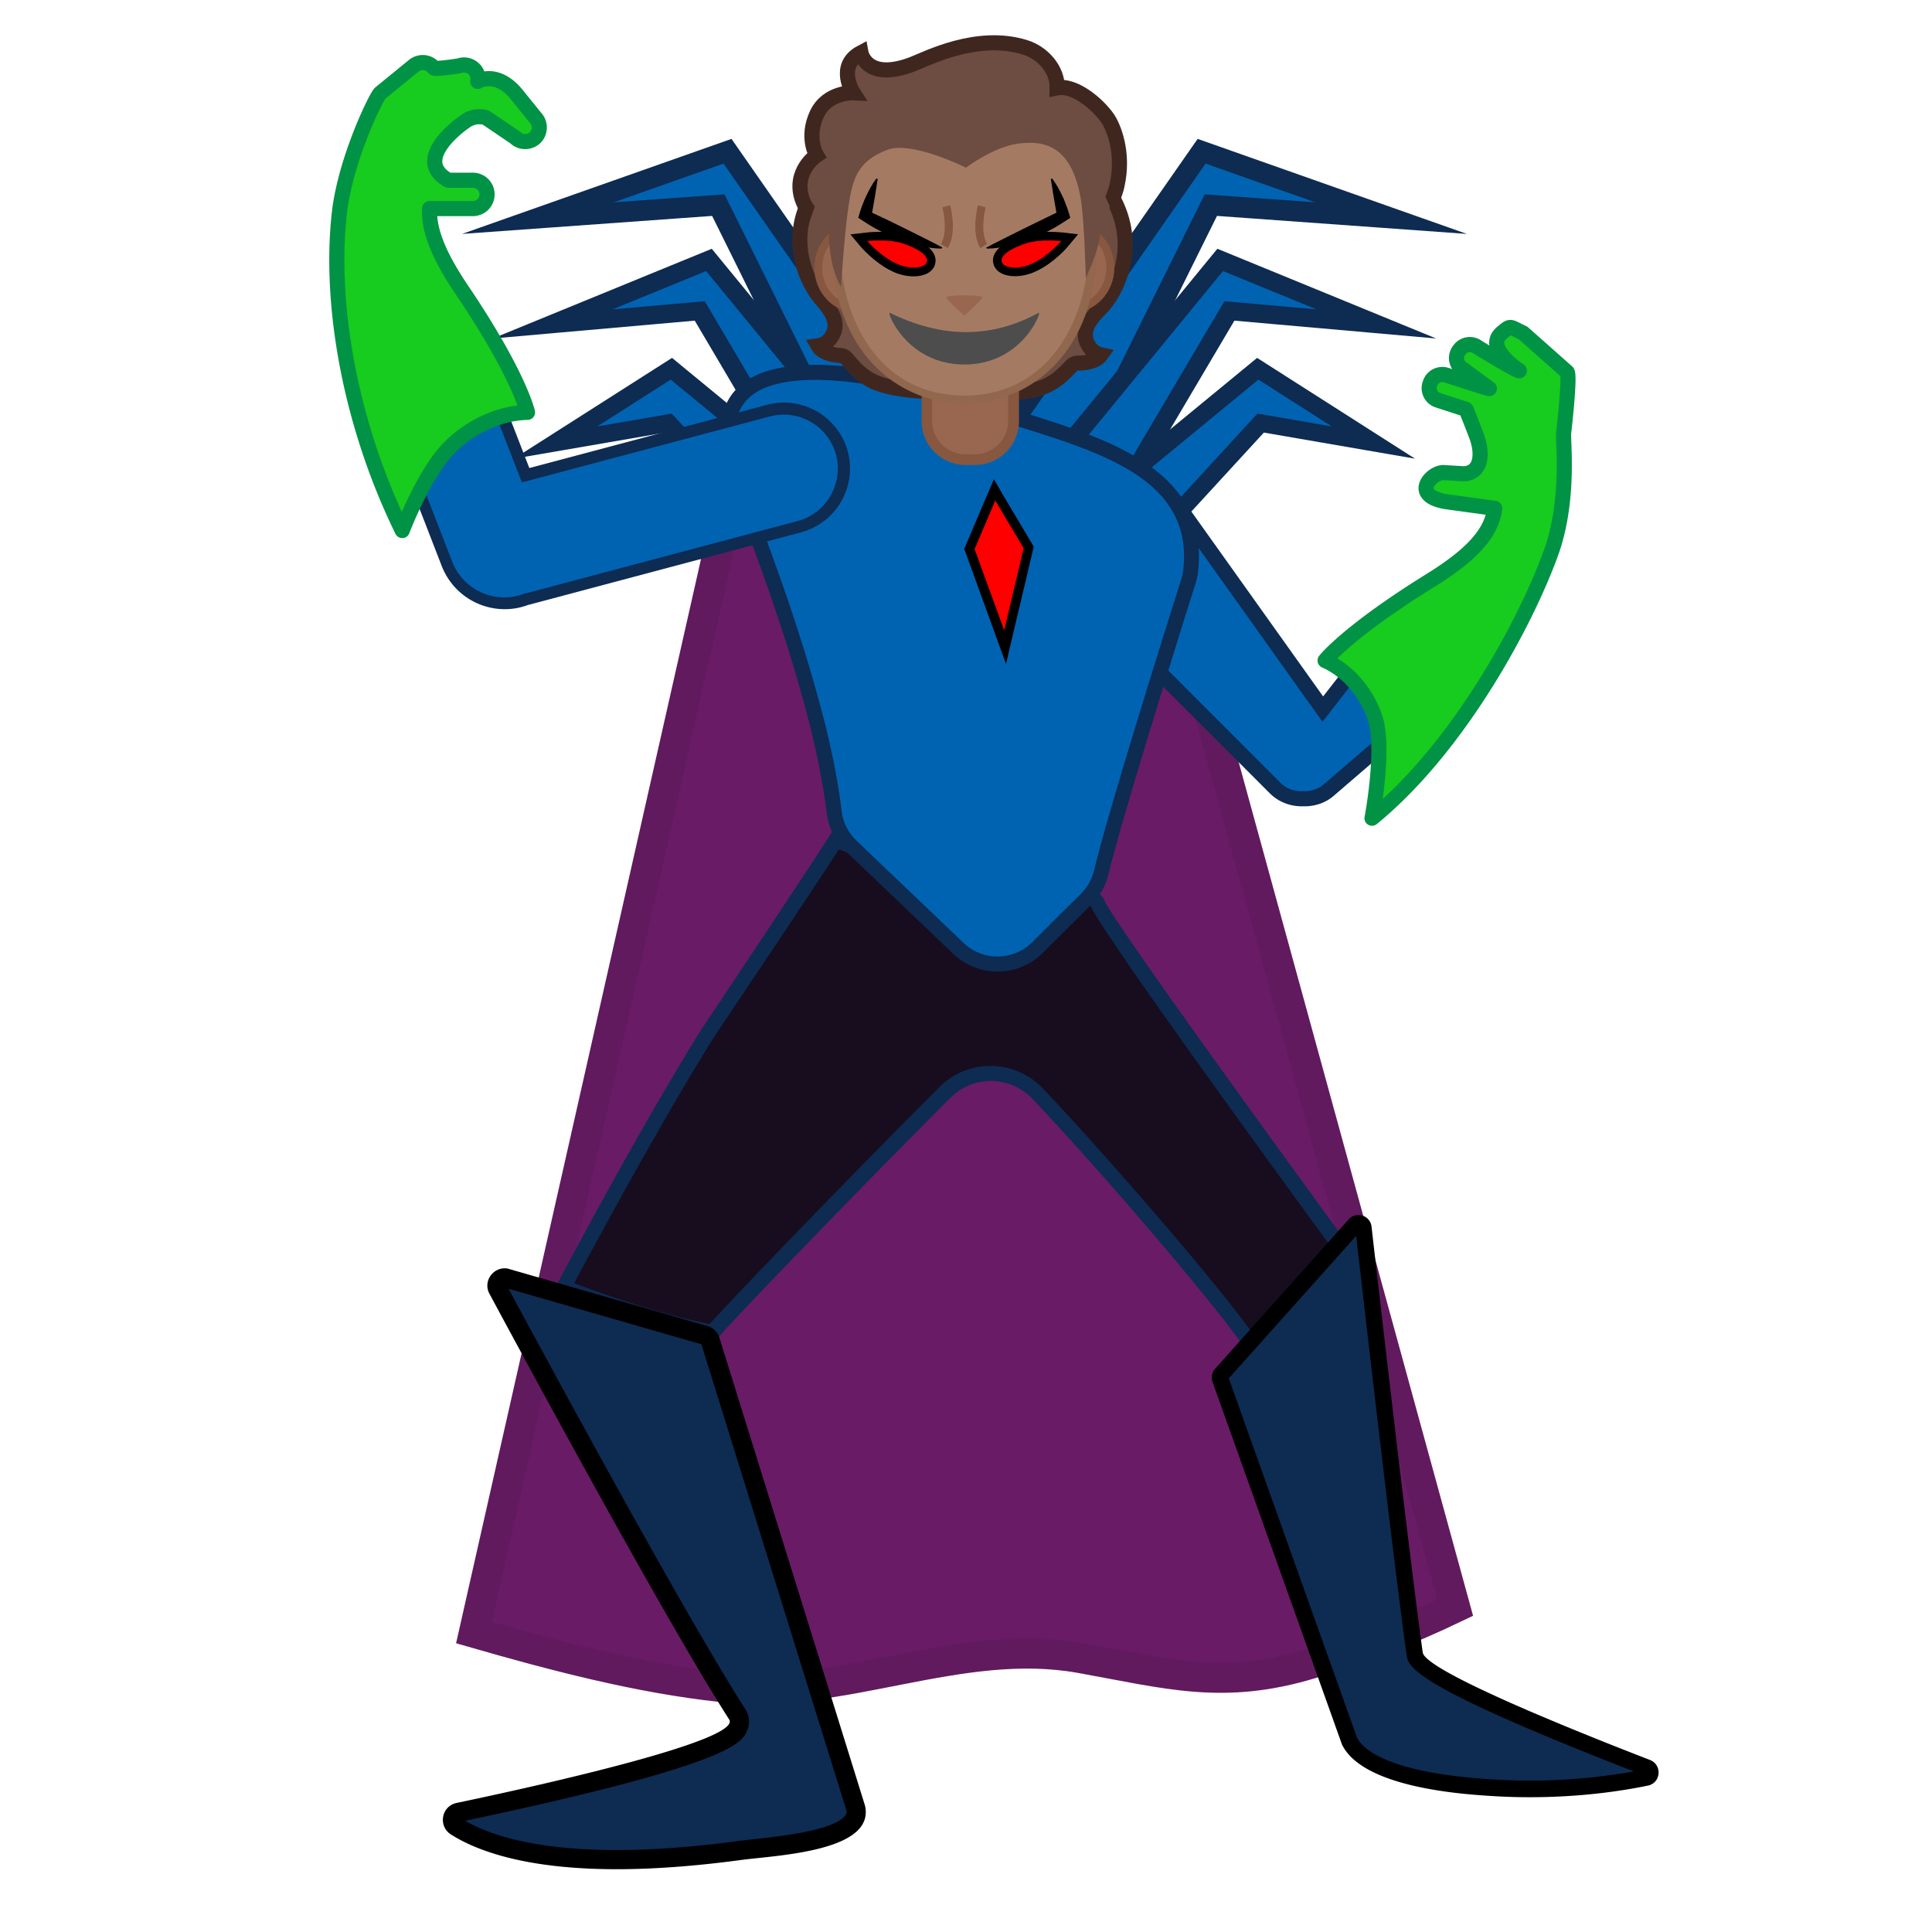 <svg xmlns="http://www.w3.org/2000/svg" xmlns:xlink="http://www.w3.org/1999/xlink" viewBox="0 0 128 128"><path fill="#691B66" stroke="#611A5E" stroke-miterlimit="10" stroke-width="2" d="M48.65 31.81 31.4 108.17c5.32 1.53 10.92 3.01 16.42 3.6 8.01.87 15.75-3.36 23.77-1.92 5.83 1.05 9.46 2.13 15.28.37 3.26-.98 6.47-2.24 9.54-3.71L75.9 31.81z"/><g stroke="#0E2B52" stroke-miterlimit="10"><path fill="#0063B2" stroke-width="1.368" d="m35.64 14.45 12.56-4.43 16.01 22.97-6.75.54-9.87-19.94z"/><path fill="#0063B2" stroke-width="1.225" d="m36.62 21.46 10.35-4.24 14.37 17.53-5.82 1.37-9.16-15.52z"/><path fill="#0063B2" stroke-width="1.167" d="m36.81 29.32 7.67-4.89 15.93 13.11-5.37 2.21-10.75-11.72z"/><path fill="#0063B2" stroke-width="1.368" d="m92.16 14.45-12.55-4.43-16.02 22.97 6.75.54 9.88-19.94z"/><path fill="#0063B2" stroke-width="1.225" d="m91.18 21.46-10.34-4.24-14.38 17.53 5.82 1.37 9.17-15.52z"/><path fill="#0063B2" stroke-width="1.167" d="m90.99 29.32-7.66-4.89-15.94 13.11 5.37 2.21 10.76-11.72z"/></g><path fill="#0063B2" d="M86.25 52.93c-.67 0-1.3-.25-1.76-.72L70.34 38.07c-.97-.97-.97-2.56 0-3.54l1.94-1.94c.31-.31.99-.49 1.87-.49 1.44 0 3.04.47 3.64 1.07l9.85 13.81 3.19-4.09c.38-.32.96-.53 1.56-.53.73 0 1.42.32 1.9.87l.22.25c.9 1.04.78 2.63-.26 3.53l-6.19 5.33c-.45.39-1.01.59-1.62.59z"/><path fill="#0E2B52" d="M74.16 32.6c1.36 0 2.74.45 3.24.88l9.44 13.25.78 1.09.82-1.06 2.71-3.48c.35-.27.78-.42 1.23-.42.59 0 1.14.25 1.52.69l.22.25c.72.84.63 2.1-.21 2.82l-6.19 5.33c-.45.39-.96.47-1.31.47h-.18c-.54 0-1.04-.2-1.41-.57L70.7 37.71c-.78-.78-.78-2.05 0-2.83l1.94-1.94c.17-.17.71-.34 1.52-.34m0-1c-.94 0-1.78.19-2.23.64l-1.94 1.94a3 3 0 0 0 0 4.24l14.14 14.14c.58.58 1.35.86 2.12.86h.18c.69 0 1.39-.22 1.95-.71l6.19-5.33a3.015 3.015 0 0 0 .32-4.23l-.22-.25a2.98 2.98 0 0 0-2.28-1.04 3 3 0 0 0-1.95.72l-2.78 3.56-9.5-13.33c-.73-.72-2.49-1.21-4-1.21"/><path fill="#170D1F" d="M83.08 89.35c-1.68-2.64-9.48-11.79-14.32-16.87a4.28 4.28 0 0 0-3.12-1.34c-1.14 0-2.22.45-3.02 1.25-6.19 6.2-13.52 13.79-15.4 15.89-3.62-.65-8.31-2.38-9.86-2.97 1.12-2.11 5.6-10.49 9.47-16.72.03-.05.45-.67 1.08-1.62 5.25-7.88 6.92-10.42 7.46-11.29.99.35 3.94 1.48 8.28 3.93.76.43 1.54.65 2.31.65 2.25 0 3.81-1.83 4.5-2.82.23.24.55.58 1.01 1.07.47.49 1.1 1.15 1.22 1.31.87 1.87 12.23 17.46 16.12 22.78-.72 1.08-3.36 4.98-5.73 6.75"/><path fill="#0E2B52" d="M55.58 56.27c1.23.46 3.97 1.58 7.83 3.76.84.47 1.7.71 2.55.71 2.12 0 3.68-1.46 4.54-2.55q.255.27.6.63c.45.47 1.07 1.12 1.18 1.27a.9.9 0 0 1-.14-.33c.22 1.04 8.74 12.85 16.03 22.83-.84 1.26-2.99 4.33-5 6.02-2.36-3.43-10.13-12.34-14.07-16.49-.92-.96-2.15-1.5-3.48-1.5-1.28 0-2.48.5-3.38 1.4-6 6.01-13.08 13.34-15.23 15.7-3.19-.61-7.12-2.01-8.97-2.7 1.44-2.71 5.58-10.38 9.18-16.18.04-.07.45-.68 1.07-1.6 4.65-6.94 6.52-9.77 7.29-10.97m-.43-1.21c-.04.2-8.65 13.1-8.75 13.25-4.5 7.25-9.75 17.25-9.75 17.25s6.25 2.5 10.75 3.25c1.53-1.75 9.16-9.66 15.57-16.08.74-.74 1.7-1.11 2.67-1.11 1 0 2.01.4 2.76 1.18 5.55 5.86 14.17 16.09 14.5 17.26 2.97-1.89 6.5-7.5 6.5-7.5s-16.04-21.93-16.27-23c-.04-.18-2.69-2.8-2.73-3 0 0-1.69 3.18-4.44 3.18-.63 0-1.32-.17-2.06-.58-5.5-3.1-8.75-4.1-8.75-4.1"/><path fill="#0063B2" d="M66.09 63.87c-.97 0-1.89-.37-2.59-1.04l-7.09-6.78c-.63-.6-1.03-1.4-1.13-2.26-.17-1.42-.55-3.75-1.38-6.86-1.4-5.21-3.1-9.75-4.22-12.76-.41-1.1-.73-1.96-.91-2.52-.75-2.32-.7-4.08.13-5.22.85-1.17 2.58-1.77 5.12-1.77 4.58 0 10.17 1.97 10.23 1.99 1.08.41 2.26.78 3.51 1.17 5.56 1.75 11.87 3.73 11.13 10.02-.02.21-.07.43-.15.69-.8 2.51-4.81 15.26-5.76 19.22-.17.7-.52 1.33-1.01 1.82-.83.82-2.06 2.05-3.21 3.2-.73.71-1.67 1.1-2.67 1.1"/><path fill="#0E2B52" d="M54.01 25.17c4.49 0 10.01 1.94 10.04 1.95 1.1.42 2.29.79 3.55 1.18 5.64 1.77 11.48 3.61 10.79 9.48-.02.18-.07.38-.13.6-.8 2.52-4.82 15.28-5.77 19.26-.15.61-.45 1.15-.88 1.58-.83.82-2.07 2.05-3.22 3.2-.61.61-1.43.95-2.3.95-.84 0-1.64-.32-2.25-.9l-7.1-6.78c-.54-.52-.89-1.21-.98-1.96-.17-1.43-.55-3.79-1.4-6.93-1.41-5.23-3.11-9.79-4.24-12.8-.41-1.09-.73-1.95-.9-2.49-.7-2.16-.68-3.77.06-4.77.76-1.04 2.35-1.57 4.73-1.57m0-1c-4.21 0-7.67 1.6-5.73 7.64.66 2.06 3.2 8.1 5.12 15.25.83 3.1 1.2 5.41 1.37 6.79.12.98.57 1.88 1.28 2.56l7.1 6.78a4.22 4.22 0 0 0 2.94 1.18c1.09 0 2.17-.41 3-1.24 1.15-1.15 2.39-2.38 3.21-3.2.57-.56.96-1.27 1.15-2.05.95-3.96 5-16.83 5.75-19.19.08-.25.14-.52.17-.78.95-8.14-8.9-9.42-14.97-11.72 0 0-5.67-2.02-10.39-2.02"/><path fill="#6D4C41" d="M72.03 22.73c-.37-.81.11-1.53.91-2.32.9-.89 2.44-4.27 1-7.13-.29-.05-4.47.15-5.53.12-1.28-.04-3.23-.1-4.52-.15-1.28-.04-3.23-.1-4.52-.15-1.06-.03-5.24-.51-5.53-.48-1.62 2.76-.28 6.24.56 7.19.75.84 1.18 1.59.76 2.38-.28.52-.68.68-.96.72.07.12.17.23.28.3.4.26.91.33 1.24.35.2.01.34.15.47.31 1.36 1.65 2.33 2.01 7.29 2.17s5.95-.14 7.41-1.7c.14-.15.29-.28.49-.28.33 0 .85-.04 1.26-.27.12-.07.22-.17.3-.28-.28-.06-.66-.25-.91-.78"/><path fill="none" stroke="#3F2720" stroke-miterlimit="10" d="M72.03 22.73c-.37-.81.11-1.53.91-2.32.9-.89 2.68-3.99.72-7.41-.29-.05-19.53-.14-19.82-.1-1.82 3.05-.28 5.96.56 6.91.75.84 1.18 1.59.76 2.38-.28.52-.68.68-.96.72.07.12.17.23.28.3.4.26.91.33 1.24.35.2.01.34.15.47.31 1.36 1.65 2.33 2.01 7.29 2.17s5.95-.14 7.41-1.7c.14-.15.29-.28.49-.28.33 0 .85-.04 1.26-.27.12-.07.22-.17.3-.28-.28-.06-.66-.25-.91-.78z"/><path fill="#99674F" d="M63.98 30.46c-1.42 0-2.58-1.14-2.58-2.54v-3.19h5.74v3.19c0 1.4-1.16 2.54-2.57 2.54z"/><path fill="#875740" d="M66.79 25.08v2.83c0 1.21-1 2.19-2.22 2.19h-.59c-1.22 0-2.22-.98-2.22-2.19v-2.83zm.71-.71h-6.44v3.54c0 1.6 1.31 2.9 2.93 2.9h.59c1.62 0 2.93-1.3 2.93-2.9v-3.54z"/><path fill="#99674F" d="M56.75 20.46c-1.4 0-2.54-1.22-2.54-2.72s1.14-2.72 2.54-2.72h14.28c1.4 0 2.54 1.22 2.54 2.72s-1.14 2.72-2.54 2.72z"/><path fill="#875740" d="M71.02 15.28c1.26 0 2.28 1.1 2.28 2.46s-1.02 2.46-2.28 2.46H56.75c-1.26 0-2.28-1.1-2.28-2.46s1.02-2.46 2.28-2.46zm0-.53H56.75c-1.54 0-2.8 1.34-2.8 2.98s1.26 2.98 2.8 2.98h14.28c1.54 0 2.8-1.34 2.8-2.98s-1.27-2.98-2.81-2.98"/><path fill="#A47B62" d="M63.89 26.48c-4.09 0-8.5-3.17-8.5-10.14 0-5.58 3.25-11.6 8.5-11.6s8.5 6.02 8.5 11.6c-.01 6.95-4.41 10.14-8.5 10.14"/><path fill="#91674D" d="M63.89 4.99c5.09 0 8.23 5.88 8.23 11.34 0 4.76-2.58 9.88-8.23 9.88-5.66 0-8.23-5.12-8.23-9.88-.01-5.45 3.14-11.34 8.23-11.34m0-.52c-4.55 0-8.76 4.86-8.76 11.86 0 6.96 4.34 10.4 8.76 10.4s8.76-3.44 8.76-10.4c-.01-7-4.22-11.86-8.76-11.86"/><path fill="#99674F" d="M62.68 19.71c.08.19 1.21 1.21 1.21 1.21s1.13-1.02 1.21-1.21c.07-.19-2.5-.19-2.42 0"/><path fill="#4D4D4D" d="M68.82 20.72c-3.13 1.71-6.4 1.71-9.87 0-.24-.12 1.1 3.43 4.94 3.43 3.84.01 5.17-3.56 4.93-3.43"/><path fill="#6D4C41" d="M60.47 4.25c-3.08 1.18-3.43-.76-3.43-.76-1.66.88-.51 2.66-.51 2.66s-1.71-.08-2.41 1.41c-.73 1.56-.02 2.73-.02 2.73s-1.62 1.08-.93 2.97c.46 1.25 1.75 1.72 1.75 1.72-.09 2.72.8 4.02.8 4.02s.2-3.26.48-5.23.63-3.08 2.57-3.84C60.39 9.3 64 11.11 64 11.11s1.81-1.39 3.5-1.6 3.46.13 4.09 3.58c.25 1.37.35 5.37.35 5.37-.02-.12.85-1.64.97-3.16.04-.57.87-1.96 1.1-2.99.51-2.24-.27-3.98-.63-4.49-.66-.94-2.2-2.23-3.33-2 .03-1.22-.96-2.32-2.12-2.68-3.19-1-6.55.76-7.46 1.11"/><defs><path id="p" d="m55.52 1.99-2.96 5.39-.32 6.5 1.38.85.73-2.12 12.14-5.95 5.47 3.62 1.61 3.48 1.4-1.25-.79-10.98z"/></defs><clipPath id="o"><use xlink:href="#p"/></clipPath><g clip-path="url(#o)"><path fill="none" stroke="#3F2720" stroke-miterlimit="10" d="M60.47 4.25c-3.08 1.18-3.43-.76-3.43-.76-1.66.88-.51 2.66-.51 2.66s-1.71-.08-2.41 1.41c-.73 1.56-.02 2.73-.02 2.73s-1.62 1.08-.93 2.97c.46 1.25 1.75 1.72 1.75 1.72-.09 2.72.8 4.02.8 4.02s.95-4.69.83-5.41c0 0 1.95-.44 4.15-1.77 1.48-.9 2.49-1.94 4.17-2.36 2.56-.64 3.18 1.21 3.18 1.21s2.37-.52 3.17 2.78c.33 1.35.51 3.63.71 5.01-.02-.12.85-1.64.97-3.16.04-.57.87-1.96 1.1-2.99.51-2.24-.27-3.98-.63-4.49-.66-.94-2.2-2.23-3.33-2 .03-1.22-.96-2.32-2.12-2.68-3.18-1-6.54.76-7.45 1.11z"/></g><path d="M62.38 16.47c-.24 0-.48-.02-.71-.05l-.34-.05-.33-.07c-.22-.04-.43-.11-.65-.17s-.42-.13-.63-.2c-.82-.31-1.61-.69-2.35-1.17l-.51-.33.13-.43c.06-.19.12-.37.2-.55l.11-.28.13-.27c.08-.18.18-.36.28-.54s.22-.35.35-.53l.09.02-.18 1.15-.2 1.15-.04-.08 1.17.55 1.18.58 1.18.59c.39.19.78.4 1.17.6z"/><path fill="red" d="M60.53 18.01c-.42 0-.89-.11-1.3-.31-1.13-.54-1.95-1.51-1.99-1.55l-.34-.4.52-.06s.36-.04.85-.04c.63 0 1.17.07 1.6.21s1.46.52 1.75 1.09c.08.17.1.34.05.5-.11.35-.54.56-1.14.56"/><path d="M58.28 15.93c.46 0 1.03.04 1.51.19.97.31 1.75.81 1.62 1.23-.08.24-.42.38-.87.38-.35 0-.77-.09-1.18-.28-1.1-.52-1.9-1.48-1.9-1.48s.35-.04.82-.04m0-.57c-.5 0-.87.04-.89.05l-1.05.12.68.81c.04.04.9 1.06 2.08 1.63.45.22.96.34 1.43.34.73 0 1.26-.29 1.41-.77.24-.75-.48-1.46-1.98-1.95-.45-.16-1.02-.23-1.68-.23M65.39 16.47c.24 0 .48-.02.71-.05l.34-.05.33-.07c.22-.04.43-.11.65-.17s.42-.13.63-.2c.82-.31 1.61-.69 2.35-1.17l.51-.33-.13-.43c-.06-.19-.12-.37-.2-.55l-.11-.28-.13-.27c-.08-.18-.18-.36-.28-.54s-.22-.35-.35-.53l-.09.02.18 1.15.2 1.15.04-.08-1.18.57-1.18.58-1.18.59c-.39.19-.78.4-1.17.6z"/><path fill="red" d="M67.24 18.01c-.6 0-1.03-.21-1.14-.57a.68.68 0 0 1 .05-.5c.29-.57 1.32-.96 1.75-1.09.43-.14.96-.21 1.6-.21.49 0 .85.04.85.04l.52.06-.34.4c-.04.04-.86 1.01-1.99 1.55-.41.22-.88.32-1.3.32"/><path d="M69.49 15.93c.47 0 .82.04.82.04s-.81.96-1.89 1.48c-.41.19-.83.28-1.18.28-.45 0-.8-.14-.87-.38-.14-.42.64-.92 1.62-1.23.47-.15 1.04-.19 1.5-.19m0-.57c-.66 0-1.23.07-1.68.22-1.5.48-2.22 1.2-1.98 1.95.16.48.68.77 1.41.77.47 0 .97-.12 1.43-.34 1.19-.57 2.05-1.58 2.08-1.63l.68-.81-1.05-.12c-.02 0-.39-.04-.89-.04"/><path fill="#875740" d="m62.79 16.44-.45-.28c.51-.83.1-2.41.1-2.42l.51-.14c.03.08.48 1.82-.16 2.84M64.95 16.44c-.63-1.02-.18-2.76-.16-2.84l.51.14c0 .02-.41 1.59.1 2.42z"/><path fill="red" d="m64.23 36.37 1.67-3.92 2.26 3.82-1.57 6.6z"/><path d="m65.94 33.16 1.88 3.16-1.29 5.44-1.96-5.38zm-.09-1.41-.5 1.16-1.37 3.22-.1.23.09.24 1.95 5.38.73 2.01.49-2.08 1.29-5.44.06-.25-.13-.22-1.88-3.16z"/><path fill="#0063B2" d="M33.44 39.98c-1.67 0-3.2-1.04-3.8-2.59l-4.12-10.63c-.19-.5-.18-1.04.04-1.54.22-.49.61-.87 1.11-1.06l2.74-1.07c.23-.09.47-.14.72-.14.83 0 1.58.52 1.88 1.28l2.82 7.26 16.09-4.28c.33-.09.67-.13 1.02-.13 1.81 0 3.39 1.22 3.85 2.96.27 1.02.13 2.09-.41 3.02-.54.92-1.39 1.58-2.42 1.85l-18 4.79c-.55.19-1.03.28-1.52.28"/><path fill="#0E2B52" d="M30.12 23.34c.67 0 1.28.41 1.51 1.03l2.69 6.93.26.66.68-.18 15.75-4.19a3.589 3.589 0 0 1 4.38 2.54c.24.92.11 1.89-.37 2.72s-1.25 1.42-2.18 1.67L34.88 39.3h-.04l-.1.02-.04.02c-.41.16-.85.24-1.29.24-1.51 0-2.89-.94-3.44-2.34l-4.12-10.63c-.32-.83.09-1.77.92-2.09l2.74-1.06c.22-.09.41-.12.61-.12m0-.79c-.29 0-.58.05-.86.16l-2.74 1.06a2.41 2.41 0 0 0-1.37 3.11l4.12 10.63a4.48 4.48 0 0 0 4.17 2.85c.52 0 1.05-.09 1.57-.29.02 0 .04 0 .06-.01l18-4.79a4.38 4.38 0 0 0 3.1-5.35 4.394 4.394 0 0 0-4.23-3.25c-.37 0-.74.05-1.12.15l-15.75 4.19-2.69-6.93a2.43 2.43 0 0 0-2.26-1.53M40.87 123.2c-5.94 0-9.06-1.2-10.64-2.2a.52.52 0 0 1-.24-.53c.02-.1.09-.34.4-.4 17.72-3.73 18.31-5.13 18.53-5.66.12-.28.09-.58-.07-.84-3.9-6.06-12.39-21.71-15.86-28.15a.48.48 0 0 1 .01-.5c.07-.12.23-.25.43-.25.05 0 .1.01.15.02l13.13 3.78c.17.05.29.17.35.34l9.65 31.01c.06.29.01.56-.17.81-.9 1.25-4.5 1.63-6.43 1.84-.42.04-.8.08-1.1.12-2.96.4-5.7.61-8.14.61"/><path d="m33.69 85.38 12.78 3.68 9.61 30.89c.03.17-.01.24-.06.31-.73 1.02-4.41 1.41-5.99 1.58-.43.05-.81.09-1.12.13-2.94.4-5.65.6-8.05.6-5.47 0-8.46-1.02-10.04-1.94 17.75-3.75 18.35-5.19 18.68-5.97.2-.48.15-.99-.12-1.42-3.83-5.98-12.14-21.27-15.69-27.86m-.26-1.35c-.82 0-1.43.9-1 1.69 3.27 6.08 11.94 22.06 15.88 28.2.89 1.39-12.71 4.41-18.06 5.53-1.01.21-1.24 1.54-.37 2.09 1.7 1.08 4.96 2.3 10.98 2.3 2.31 0 5.03-.18 8.23-.61 2.28-.31 8.91-.54 8.22-3.6l-9.65-31.01c-.11-.37-.41-.65-.78-.76l-13.13-3.78a.9.9 0 0 0-.32-.05"/><path fill="#0E2B52" d="M101.36 118.52c-.75 0-1.53-.02-2.33-.07-6.89-.39-9.03-1.91-9.62-3.11l-8.55-23.95a.33.33 0 0 1 .07-.34l8.83-9.88c.07-.08.15-.12.25-.12.15 0 .32.09.34.3.75 6.56 2.59 22.44 3.39 28.2.07.51.24 1.7 15.39 7.56.21.08.22.27.22.35-.01.08-.04.25-.26.3-1.68.34-4.39.76-7.73.76"/><path d="M89.85 81.88c.78 6.79 2.54 22.04 3.34 27.75.11.79.28 1.99 15.06 7.73a39 39 0 0 1-9.2.54c-7.08-.4-8.75-2.02-9.14-2.76l-8.5-23.82zM90 80.5c-.24 0-.47.09-.66.3l-8.83 9.88c-.22.24-.28.58-.17.89l8.57 24.01c1.41 2.89 8.08 3.3 10.08 3.42.82.05 1.61.07 2.36.07 3.3 0 5.99-.39 7.83-.77.87-.18.96-1.38.13-1.7-4.86-1.88-14.87-5.89-15.05-7.12-.83-5.94-2.74-22.49-3.39-28.19a.86.86 0 0 0-.87-.79"/><path fill="#17CB1F" stroke="#009245" stroke-linecap="round" stroke-linejoin="round" stroke-miterlimit="10" d="M34.13 9.11c.36.36.96.36 1.33 0 .36-.36.36-.96 0-1.33l-1.27-1.57c-1.32-1.57-2.54-.82-2.54-.82.03-.16.03-.32-.03-.48a.937.937 0 0 0-1.2-.55s-1.58.26-1.68.13a.947.947 0 0 0-1.32-.14l-2.23 1.82c-.25.2-2.31 4.39-2.71 7.97-.67 6 .7 13.92 4.17 21.01 0 0 1.39-3.67 3.04-5.4 1.18-1.26 3.18-2.39 5.26-2.43 0 0-.53-2.46-4.36-8.13-1.65-2.44-2.19-4.07-2.13-5.37h2.87a.939.939 0 1 0 0-1.88H29.7c-2.12-1.19.04-3.15 1.15-3.92.67-.47 1.35-.22 1.35-.22z"/><path fill="#17CB1F" stroke="#009245" stroke-linecap="round" stroke-linejoin="round" stroke-miterlimit="10" d="m103.83 24.65-2.92-2.59c-.92-.42-.78-.55-1.42 0-1.17 1 1.17 2.5 1.17 2.5-.07.09-2.78-1.57-2.78-1.57a.85.85 0 0 0-1.19.19l-.03.04a.85.85 0 0 0 .19 1.19l1.82 1.33c.11.08-2.85-.89-2.85-.89-.45-.14-.93.1-1.07.55l-.02.05c-.15.45.1.93.55 1.07l1.85.6c0 .01 0 .01.01.02 0 0 .33.82.67 1.71.43 1.12.39 2.46-.81 2.54l-1.33-.08c-.81-.06-2.25 1.5.08 1.92l3.28.45c-.2 1.44-1.16 2.86-4.27 4.78-5.51 3.42-6.97 5.3-6.97 5.3 1.7.76 2.87 2.4 3.33 3.87.64 2.03-.22 6.58-.22 6.58 5.79-4.73 10.22-13.04 11.86-17.59v0c1.28-3.55.76-7.55.84-7.96 0 0 .43-3.71.23-4.01"/></svg>